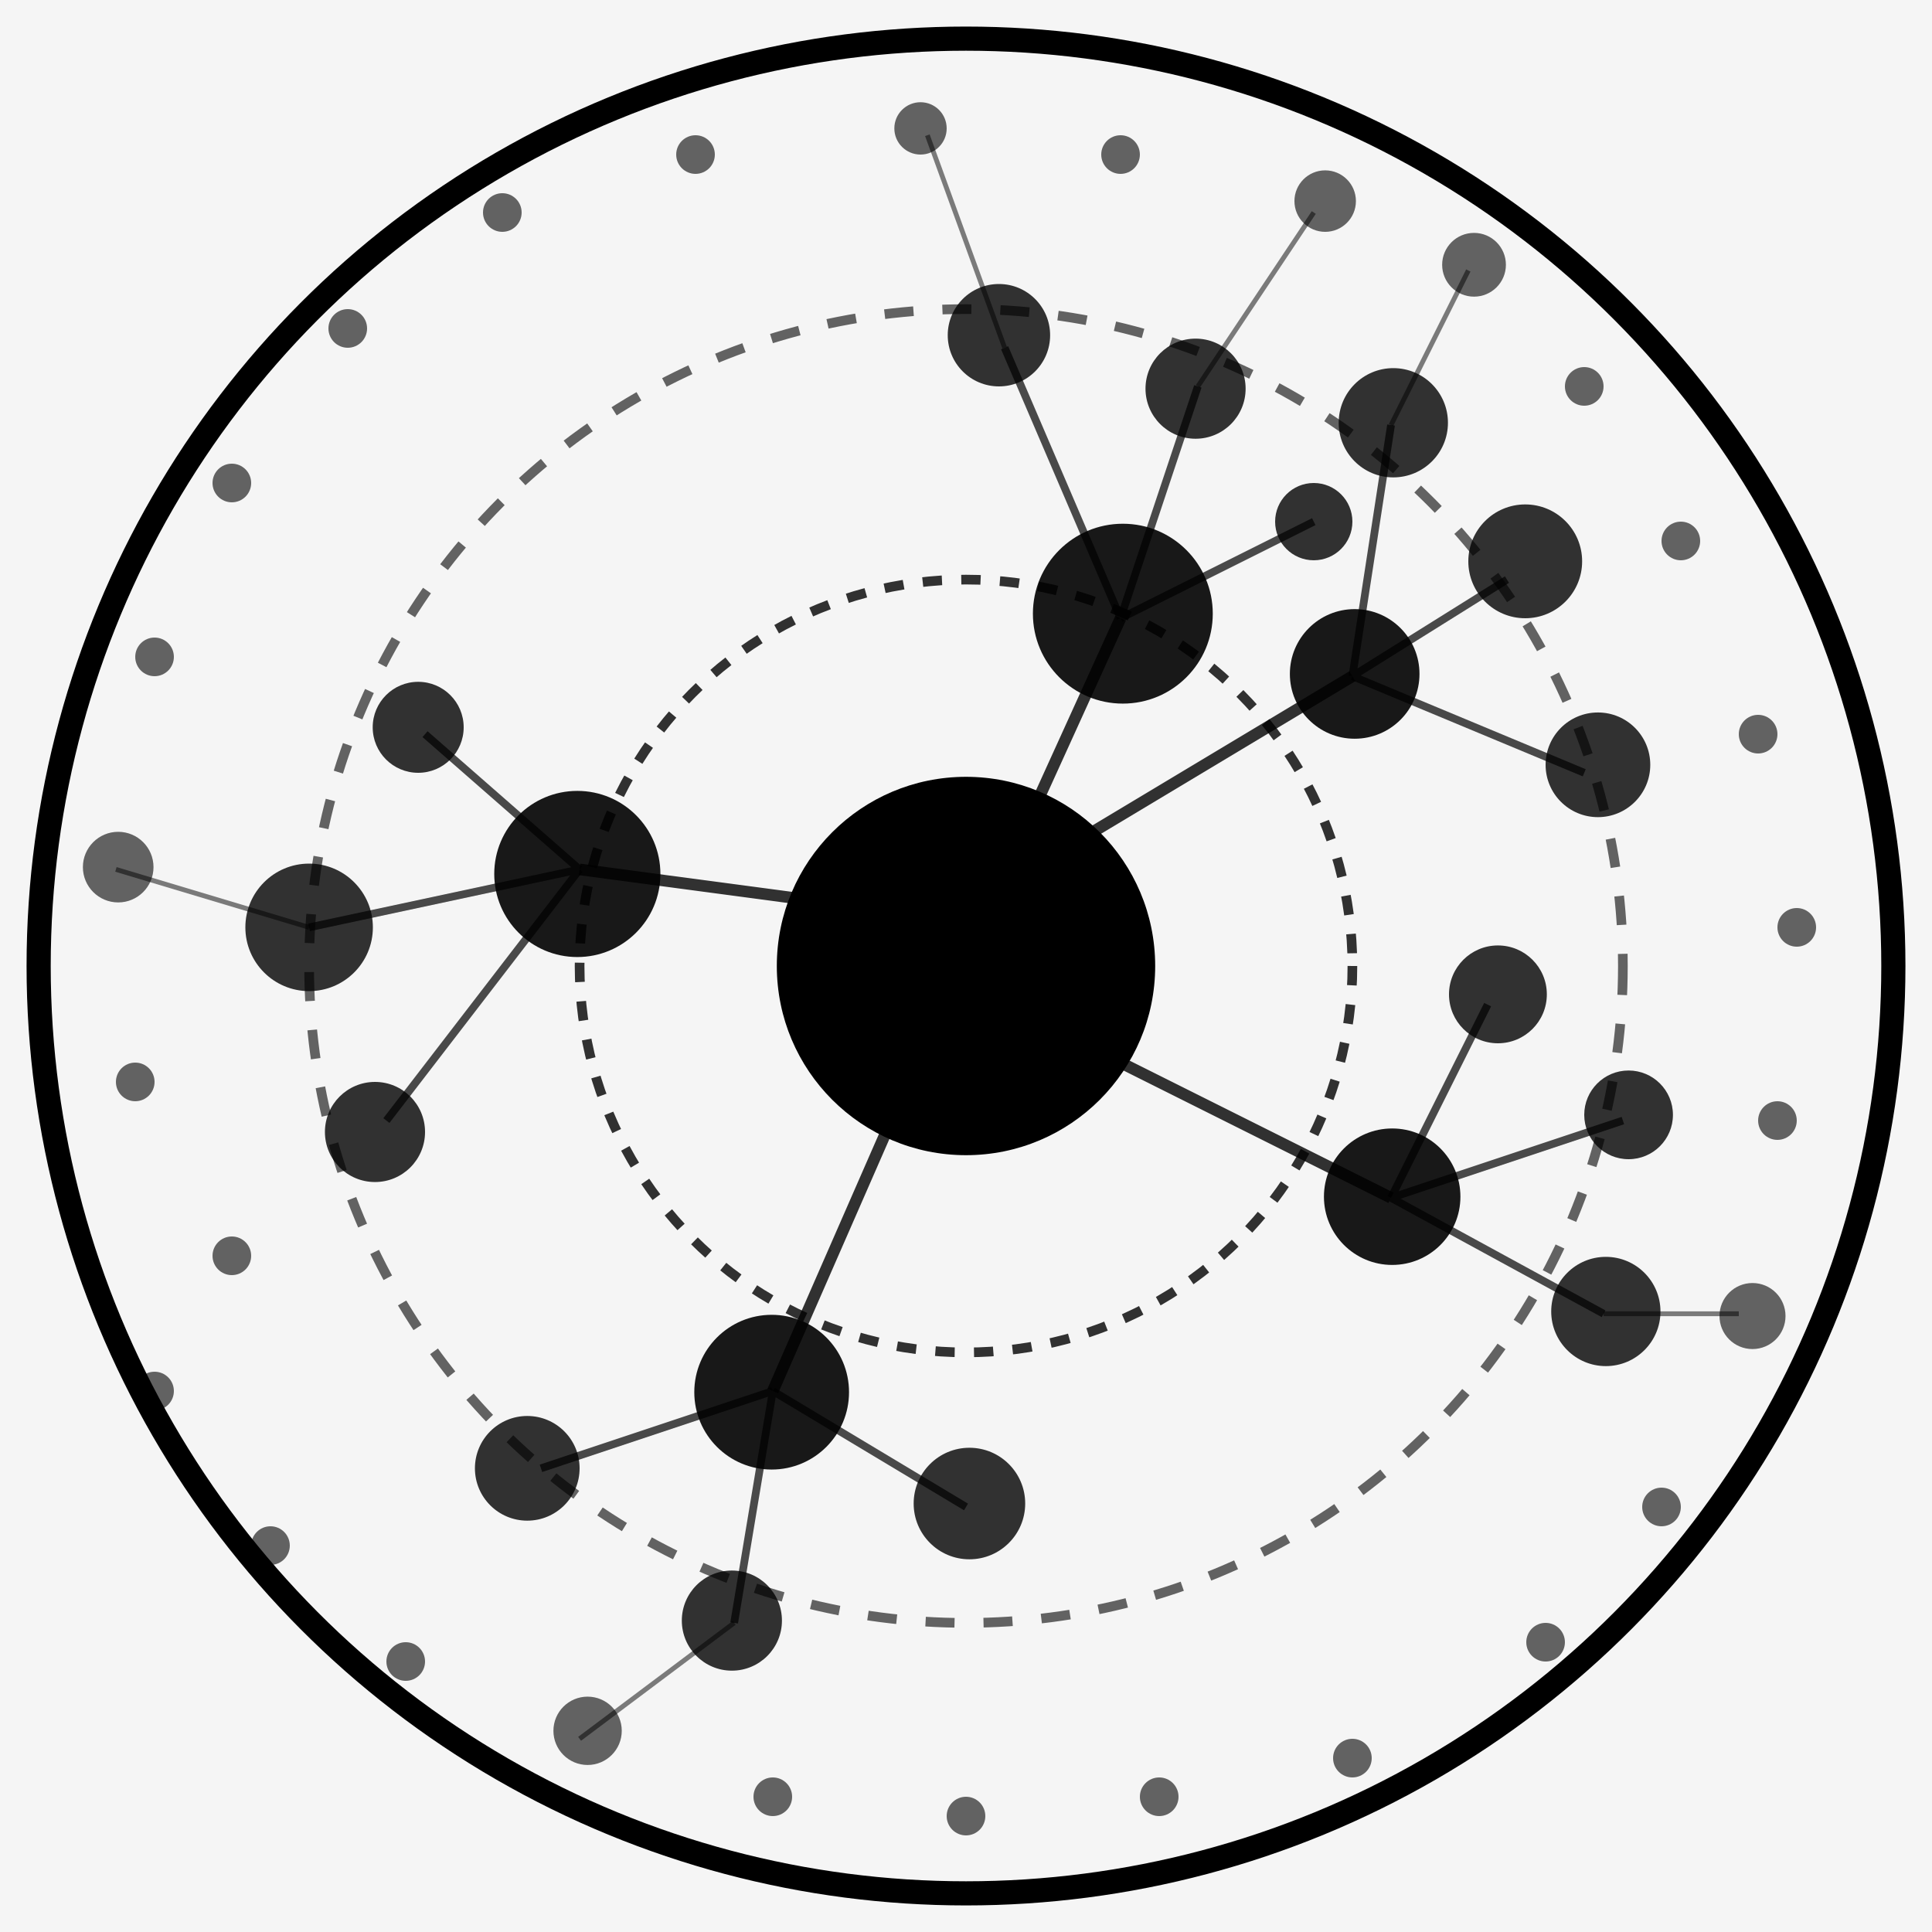 <svg xmlns="http://www.w3.org/2000/svg" width="200" height="200"><path fill="#f5f5f5" d="M0 0h200v200H0z"/><circle cx="100" cy="100" r="96" fill="none" stroke="#000" stroke-width="2.5"/><path stroke="#000" stroke-opacity=".5" stroke-width=".5" d="m76 168-16 12m84-136 8-16"/><circle cx="152.591" cy="27.409" r="3.3" fill-opacity=".6"/><circle cx="100" cy="100" r="40" fill="none" stroke="#000" stroke-dasharray="2 2" stroke-opacity=".8"/><circle cx="100" cy="100" r="68" fill="none" stroke="#000" stroke-dasharray="3 3" stroke-opacity=".6"/><path stroke="#000" stroke-opacity=".8" stroke-width="1.2" d="m106 86 10-22M90 94l-30-4m34 22-14 32m32-36 32 16m-34-36 30-18"/><circle cx="100" cy="100" r="19.584"/><circle cx="136" cy="54" r="4" fill-opacity=".8"/><circle cx="43.291" cy="75.291" r="4.709" fill-opacity=".8"/><circle cx="54.582" cy="152" r="5.418" fill-opacity=".8"/><circle cx="100.355" cy="155.645" r="5.773" fill-opacity=".8"/><circle cx="155.064" cy="102.936" r="5.064" fill-opacity=".8"/><circle cx="168.591" cy="115.409" r="4.591" fill-opacity=".8"/><circle cx="157.891" cy="58.109" r="5.891" fill-opacity=".8"/><circle cx="165.418" cy="79.173" r="5.418" fill-opacity=".8"/><path stroke="#000" stroke-opacity=".7" stroke-width=".8" d="m116 64 8-24m-8 24-12-28m12 28 20-10"/><circle cx="116.236" cy="63.527" r="9.31" fill-opacity=".9"/><path stroke="#000" stroke-opacity=".7" stroke-width=".8" d="M60 90 44 76m16 14-28 6m28-6-20 26"/><circle cx="38.818" cy="117.182" r="5.182" fill-opacity=".8"/><circle cx="59.764" cy="90.473" r="8.6" fill-opacity=".9"/><path stroke="#000" stroke-opacity=".7" stroke-width=".8" d="m80 144-24 8m24-8-4 24m4-24 20 12"/><circle cx="79.882" cy="144.118" r="8.009" fill-opacity=".9"/><path stroke="#000" stroke-opacity=".7" stroke-width=".8" d="m144 124 22 12m-22-12 10-20m-10 20 24-8"/><circle cx="144.118" cy="123.882" r="7.064" fill-opacity=".9"/><path stroke="#000" stroke-opacity=".7" stroke-width=".8" d="m140 70 16-10m-16 10 24 10m-24-10 4-26"/><circle cx="140.236" cy="69.764" r="6.709" fill-opacity=".9"/><circle cx="116" cy="16" r="2" fill-opacity=".6"/><circle cx="95.291" cy="13.291" r="2.709" fill-opacity=".6"/><circle cx="164" cy="40" r="2" fill-opacity=".6"/><circle cx="174" cy="56" r="2" fill-opacity=".6"/><circle cx="182" cy="76" r="2" fill-opacity=".6"/><circle cx="186" cy="96" r="2" fill-opacity=".6"/><circle cx="184" cy="116" r="2" fill-opacity=".6"/><circle cx="181.418" cy="136.236" r="3.418" fill-opacity=".6"/><circle cx="172" cy="156" r="2" fill-opacity=".6"/><circle cx="160" cy="170" r="2" fill-opacity=".6"/><circle cx="140" cy="182" r="2" fill-opacity=".6"/><circle cx="120" cy="186" r="2" fill-opacity=".6"/><circle cx="100" cy="188" r="2" fill-opacity=".6"/><circle cx="80" cy="186" r="2" fill-opacity=".6"/><circle cx="60.827" cy="179.173" r="3.537" fill-opacity=".6"/><circle cx="42" cy="172" r="2" fill-opacity=".6"/><circle cx="28" cy="160" r="2" fill-opacity=".6"/><circle cx="16" cy="144" r="2" fill-opacity=".6"/><circle cx="24" cy="130" r="2" fill-opacity=".6"/><circle cx="14" cy="112" r="2" fill-opacity=".6"/><circle cx="16" cy="68" r="2" fill-opacity=".6"/><circle cx="24" cy="50" r="2" fill-opacity=".6"/><circle cx="36" cy="34" r="2" fill-opacity=".6"/><circle cx="52" cy="22" r="2" fill-opacity=".6"/><circle cx="72" cy="16" r="2" fill-opacity=".6"/><circle cx="123.764" cy="40.236" r="5.182" fill-opacity=".8"/><path stroke="#000" stroke-opacity=".5" stroke-width=".5" d="m124 40 12-18"/><circle cx="137.182" cy="20.818" r="3.182" fill-opacity=".6"/><path stroke="#000" stroke-opacity=".5" stroke-width=".5" d="m104 36-8-22"/><circle cx="103.409" cy="34.7" r="5.3" fill-opacity=".8"/><circle cx="144.236" cy="43.764" r="5.655" fill-opacity=".8"/><circle cx="75.764" cy="167.764" r="5.182" fill-opacity=".8"/><path stroke="#000" stroke-opacity=".5" stroke-width=".5" d="m32 96-20-6"/><circle cx="12.236" cy="89.764" r="3.655" fill-opacity=".6"/><circle cx="32" cy="96" r="6.6" fill-opacity=".8"/><path stroke="#000" stroke-opacity=".5" stroke-width=".5" d="M166 136h14"/><circle cx="166.236" cy="135.764" r="5.655" fill-opacity=".8"/></svg>
